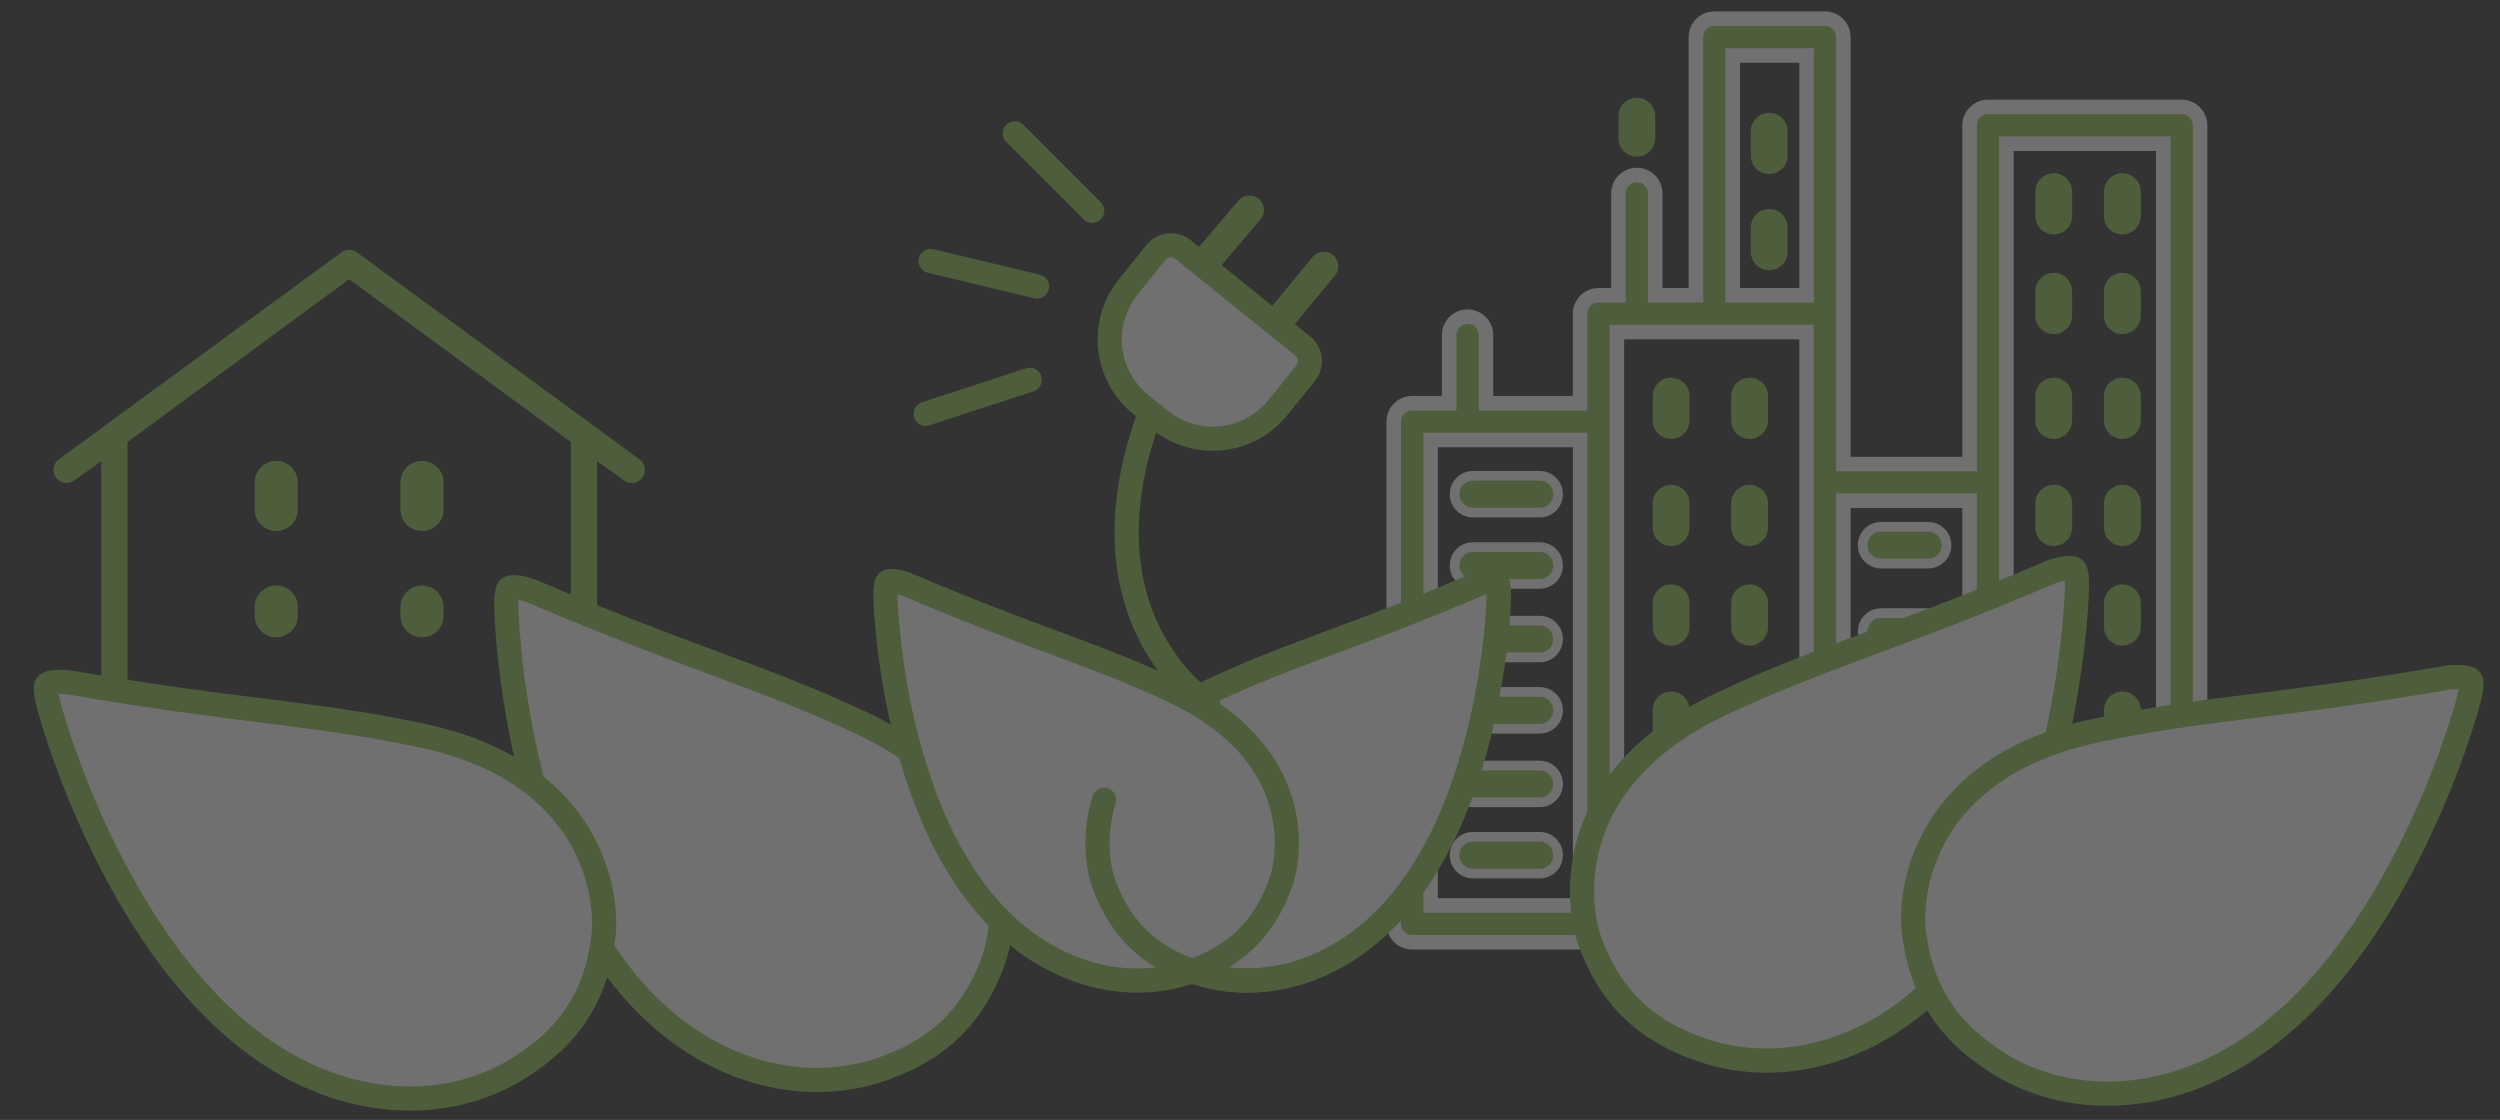 <?xml version="1.0" encoding="utf-8"?>
<!-- Generator: Adobe Illustrator 16.0.0, SVG Export Plug-In . SVG Version: 6.00 Build 0)  -->
<!DOCTYPE svg PUBLIC "-//W3C//DTD SVG 1.1//EN" "http://www.w3.org/Graphics/SVG/1.1/DTD/svg11.dtd">
<svg version="1.1" id="Layer_1" xmlns="http://www.w3.org/2000/svg" xmlns:xlink="http://www.w3.org/1999/xlink" x="0px" y="0px"
	 width="461.333px" height="206.667px" viewBox="0 0 461.333 206.667" enable-background="new 0 0 461.333 206.667"
	 xml:space="preserve">
<rect x="0" y="0" width="461.333" height="206.667" fill="#333333" stroke="none"/>
<g opacity="0.3">
	<g>
		<path fill="#8DC254" d="M117.98,84.747L65.861,46.574c-0.853-0.625-2.012-0.625-2.863,0L10.879,84.747
			c-1.086,0.777-1.333,2.291-0.554,3.375c0.472,0.659,1.214,1.008,1.967,1.008c0.487,0,0.98-0.146,1.409-0.453l4.982-3.577V157.7
			c0,1.335,1.082,2.418,2.419,2.418h86.654c1.337,0,2.42-1.083,2.42-2.418V85.099l4.981,3.577c0.426,0.308,0.92,0.453,1.408,0.453
			c0.754,0,1.496-0.349,1.969-1.008C119.312,87.038,119.065,85.524,117.98,84.747L117.98,84.747z M105.338,155.28H23.521v-73.69
			c0.023-0.023,0.05-0.047,0.072-0.072L64.43,51.526l40.835,29.991c0.023,0.025,0.049,0.049,0.073,0.072V155.28z M105.338,155.28"/>
		<g>
			<g>
				<path fill="#8DC254" d="M46.996,89.048V94c0,2.199,1.783,3.983,3.984,3.983s3.984-1.784,3.984-3.983v-4.951
					c0-2.2-1.783-3.985-3.984-3.985S46.996,86.848,46.996,89.048L46.996,89.048z M46.996,89.048"/>
				<path fill="#8DC254" d="M50.98,108.048c-2.201,0-3.984,1.783-3.984,3.983v1.593c0,2.204,1.783,3.985,3.984,3.985
					s3.984-1.781,3.984-3.985v-1.593C54.965,109.832,53.182,108.048,50.98,108.048L50.98,108.048z M50.98,108.048"/>
			</g>
			<g>
				<path fill="#8DC254" d="M73.893,89.048V94c0,2.199,1.785,3.983,3.985,3.983c2.201,0,3.985-1.784,3.985-3.983v-4.951
					c0-2.2-1.784-3.985-3.985-3.985C75.678,85.063,73.893,86.848,73.893,89.048L73.893,89.048z M73.893,89.048"/>
				<path fill="#8DC254" d="M77.878,108.048c-2.2,0-3.985,1.783-3.985,3.983v1.593c0,2.204,1.785,3.985,3.985,3.985
					c2.201,0,3.985-1.781,3.985-3.985v-1.593C81.863,109.832,80.079,108.048,77.878,108.048L77.878,108.048z M77.878,108.048"/>
			</g>
		</g>
	</g>
	<g>
		<path fill="#8DC254" stroke="#FFFFFF" stroke-width="2.678" stroke-miterlimit="10" d="M402.59,19.734h-35.738
			c-1.877,0-3.397,1.521-3.397,3.395v62.499h-23.293V6.837c0-1.875-1.521-3.396-3.396-3.396h-20.424
			c-1.874,0-3.393,1.52-3.393,3.396v47.654h-7.504V35.695c0-1.874-1.521-3.395-3.395-3.395c-1.875,0-3.396,1.521-3.396,3.395v18.796
			h-3.671c-1.878,0-3.396,1.52-3.396,3.395v16.517H274.21V61.838c0-1.875-1.522-3.396-3.396-3.396c-1.874,0-3.396,1.522-3.396,3.396
			v12.566h-6.831c-1.876,0-3.396,1.52-3.396,3.394v92.686c0,1.873,1.52,3.393,3.396,3.393H402.59c1.873,0,3.395-1.52,3.395-3.393
			V23.128C405.984,21.254,404.463,19.734,402.59,19.734L402.59,19.734z M291.588,167.088h-27.605V81.194h27.605V167.088z
			 M333.371,167.088h-34.994V61.28h34.994V167.088z M333.371,54.491h-13.633V10.232h13.633V54.491z M363.451,167.088h-23.29V92.417
			h23.29V167.088z M399.195,167.088h-28.948V26.523h28.948V167.088z M399.195,167.088"/>
		<path fill="#8DC254" d="M308.378,69.697c-1.876,0-3.396,1.521-3.396,3.396V77.6c0,1.875,1.52,3.396,3.396,3.396
			c1.875,0,3.396-1.52,3.396-3.396v-4.507C311.773,71.217,310.253,69.697,308.378,69.697L308.378,69.697z M308.378,69.697"/>
		<path fill="#8DC254" d="M322.86,69.697c-1.876,0-3.396,1.521-3.396,3.396V77.6c0,1.875,1.52,3.396,3.396,3.396
			c1.873,0,3.394-1.52,3.394-3.396v-4.507C326.254,71.217,324.733,69.697,322.86,69.697L322.86,69.697z M322.86,69.697"/>
		<path fill="#8DC254" d="M326.48,38.561c-1.876,0-3.396,1.519-3.396,3.395v4.508c0,1.876,1.521,3.395,3.396,3.395
			c1.875,0,3.393-1.519,3.393-3.395v-4.508C329.873,40.08,328.355,38.561,326.48,38.561L326.48,38.561z M326.48,38.561"/>
		<path fill="#8DC254" d="M326.48,20.82c-1.876,0-3.396,1.52-3.396,3.396v4.507c0,1.875,1.521,3.395,3.396,3.395
			c1.875,0,3.393-1.52,3.393-3.395v-4.507C329.873,22.34,328.355,20.82,326.48,20.82L326.48,20.82z M326.48,20.82"/>
		<path fill="#8DC254" d="M308.378,89.463c-1.876,0-3.396,1.52-3.396,3.395v4.509c0,1.876,1.52,3.395,3.396,3.395
			c1.875,0,3.396-1.519,3.396-3.395v-4.509C311.773,90.983,310.253,89.463,308.378,89.463L308.378,89.463z M308.378,89.463"/>
		<path fill="#8DC254" d="M322.86,89.463c-1.876,0-3.396,1.52-3.396,3.395v4.509c0,1.876,1.52,3.395,3.396,3.395
			c1.873,0,3.394-1.519,3.394-3.395v-4.509C326.254,90.983,324.733,89.463,322.86,89.463L322.86,89.463z M322.86,89.463"/>
		<path fill="#8DC254" d="M308.378,107.842c-1.876,0-3.396,1.521-3.396,3.396v4.506c0,1.878,1.52,3.398,3.396,3.398
			c1.875,0,3.396-1.521,3.396-3.398v-4.506C311.773,109.364,310.253,107.842,308.378,107.842L308.378,107.842z M308.378,107.842"/>
		<path fill="#8DC254" d="M322.86,107.842c-1.876,0-3.396,1.521-3.396,3.396v4.506c0,1.878,1.52,3.398,3.396,3.398
			c1.873,0,3.394-1.521,3.394-3.398v-4.506C326.254,109.364,324.733,107.842,322.86,107.842L322.86,107.842z M322.86,107.842"/>
		<path fill="#8DC254" d="M308.378,127.609c-1.876,0-3.396,1.52-3.396,3.395v4.509c0,1.875,1.52,3.396,3.396,3.396
			c1.875,0,3.396-1.521,3.396-3.396v-4.509C311.773,129.128,310.253,127.609,308.378,127.609L308.378,127.609z M308.378,127.609"/>
		<path fill="#8DC254" d="M322.86,127.609c-1.876,0-3.396,1.52-3.396,3.395v4.509c0,1.875,1.52,3.396,3.396,3.396
			c1.873,0,3.394-1.521,3.394-3.396v-4.509C326.254,129.128,324.733,127.609,322.86,127.609L322.86,127.609z M322.86,127.609"/>
		<path fill="#8DC254" d="M308.378,147.375c-1.876,0-3.396,1.518-3.396,3.395v4.509c0,1.875,1.52,3.393,3.396,3.393
			c1.875,0,3.396-1.518,3.396-3.393v-4.509C311.773,148.893,310.253,147.375,308.378,147.375L308.378,147.375z M308.378,147.375"/>
		<path fill="#8DC254" d="M322.86,147.375c-1.876,0-3.396,1.518-3.396,3.395v4.509c0,1.875,1.52,3.393,3.396,3.393
			c1.873,0,3.394-1.518,3.394-3.393v-4.509C326.254,148.893,324.733,147.375,322.86,147.375L322.86,147.375z M322.86,147.375"/>
		<path fill="#8DC254" d="M378.979,69.697c-1.877,0-3.396,1.521-3.396,3.396V77.6c0,1.875,1.519,3.396,3.396,3.396
			c1.873,0,3.395-1.52,3.395-3.396v-4.507C382.373,71.217,380.852,69.697,378.979,69.697L378.979,69.697z M378.979,69.697"/>
		<path fill="#8DC254" d="M391.65,69.697c-1.877,0-3.396,1.521-3.396,3.396V77.6c0,1.875,1.52,3.396,3.396,3.396
			c1.875,0,3.396-1.52,3.396-3.396v-4.507C395.046,71.217,393.525,69.697,391.65,69.697L391.65,69.697z M391.65,69.697"/>
		<path fill="#8DC254" d="M378.979,89.463c-1.877,0-3.396,1.52-3.396,3.395v4.509c0,1.876,1.519,3.395,3.396,3.395
			c1.873,0,3.395-1.519,3.395-3.395v-4.509C382.373,90.983,380.852,89.463,378.979,89.463L378.979,89.463z M378.979,89.463"/>
		<path fill="#8DC254" d="M391.65,89.463c-1.877,0-3.396,1.52-3.396,3.395v4.509c0,1.876,1.52,3.395,3.396,3.395
			c1.875,0,3.396-1.519,3.396-3.395v-4.509C395.046,90.983,393.525,89.463,391.65,89.463L391.65,89.463z M391.65,89.463"/>
		<path fill="#8DC254" d="M378.979,107.842c-1.877,0-3.396,1.521-3.396,3.396v4.506c0,1.878,1.519,3.398,3.396,3.398
			c1.873,0,3.395-1.521,3.395-3.398v-4.506C382.373,109.364,380.852,107.842,378.979,107.842L378.979,107.842z M378.979,107.842"/>
		<path fill="#8DC254" d="M391.65,107.842c-1.877,0-3.396,1.521-3.396,3.396v4.506c0,1.878,1.52,3.398,3.396,3.398
			c1.875,0,3.396-1.521,3.396-3.398v-4.506C395.046,109.364,393.525,107.842,391.65,107.842L391.65,107.842z M391.65,107.842"/>
		<path fill="#8DC254" d="M378.979,31.966c-1.877,0-3.396,1.519-3.396,3.396v4.507c0,1.876,1.519,3.396,3.396,3.396
			c1.873,0,3.395-1.52,3.395-3.396v-4.507C382.373,33.485,380.852,31.966,378.979,31.966L378.979,31.966z M378.979,31.966"/>
		<path fill="#8DC254" d="M391.65,31.966c-1.877,0-3.396,1.519-3.396,3.396v4.507c0,1.876,1.52,3.396,3.396,3.396
			c1.875,0,3.396-1.52,3.396-3.396v-4.507C395.046,33.485,393.525,31.966,391.65,31.966L391.65,31.966z M391.65,31.966"/>
		<path fill="#8DC254" d="M378.979,50.345c-1.877,0-3.396,1.519-3.396,3.395v4.508c0,1.875,1.519,3.395,3.396,3.395
			c1.873,0,3.395-1.52,3.395-3.395V53.74C382.373,51.864,380.852,50.345,378.979,50.345L378.979,50.345z M378.979,50.345"/>
		<path fill="#8DC254" d="M391.65,50.345c-1.877,0-3.396,1.519-3.396,3.395v4.508c0,1.875,1.52,3.395,3.396,3.395
			c1.875,0,3.396-1.52,3.396-3.395V53.74C395.046,51.864,393.525,50.345,391.65,50.345L391.65,50.345z M391.65,50.345"/>
		<path fill="#8DC254" d="M378.979,127.609c-1.877,0-3.396,1.52-3.396,3.395v4.509c0,1.875,1.519,3.396,3.396,3.396
			c1.873,0,3.395-1.521,3.395-3.396v-4.509C382.373,129.128,380.852,127.609,378.979,127.609L378.979,127.609z M378.979,127.609"/>
		<path fill="#8DC254" d="M391.65,127.609c-1.877,0-3.396,1.52-3.396,3.395v4.509c0,1.875,1.52,3.396,3.396,3.396
			c1.875,0,3.396-1.521,3.396-3.396v-4.509C395.046,129.128,393.525,127.609,391.65,127.609L391.65,127.609z M391.65,127.609"/>
		<path fill="#8DC254" d="M378.979,147.375c-1.877,0-3.396,1.518-3.396,3.395v4.509c0,1.875,1.519,3.393,3.396,3.393
			c1.873,0,3.395-1.518,3.395-3.393v-4.509C382.373,148.893,380.852,147.375,378.979,147.375L378.979,147.375z M378.979,147.375"/>
		<path fill="#8DC254" d="M391.65,147.375c-1.877,0-3.396,1.518-3.396,3.395v4.509c0,1.875,1.52,3.393,3.396,3.393
			c1.875,0,3.396-1.518,3.396-3.393v-4.509C395.046,148.893,393.525,147.375,391.65,147.375L391.65,147.375z M391.65,147.375"/>
		<g>
			<path fill="#8DC254" stroke="#FFFFFF" stroke-width="1.785" stroke-miterlimit="10" d="M284.121,87.799h-12.309
				c-1.877,0-3.396,1.52-3.396,3.396c0,1.875,1.52,3.396,3.396,3.396h12.309c1.873,0,3.395-1.521,3.395-3.396
				C287.516,89.319,285.994,87.799,284.121,87.799L284.121,87.799z M284.121,87.799"/>
			<path fill="#8DC254" stroke="#FFFFFF" stroke-width="1.785" stroke-miterlimit="10" d="M284.121,100.954h-12.309
				c-1.877,0-3.396,1.521-3.396,3.395c0,1.876,1.52,3.396,3.396,3.396h12.309c1.873,0,3.395-1.52,3.395-3.396
				C287.516,102.474,285.994,100.954,284.121,100.954L284.121,100.954z M284.121,100.954"/>
			<path fill="#8DC254" stroke="#FFFFFF" stroke-width="1.785" stroke-miterlimit="10" d="M284.121,114.532h-12.309
				c-1.877,0-3.396,1.521-3.396,3.395c0,1.875,1.52,3.396,3.396,3.396h12.309c1.873,0,3.395-1.521,3.395-3.396
				C287.516,116.052,285.994,114.532,284.121,114.532L284.121,114.532z M284.121,114.532"/>
			<path fill="#8DC254" stroke="#FFFFFF" stroke-width="1.785" stroke-miterlimit="10" d="M284.121,127.685h-12.309
				c-1.877,0-3.396,1.521-3.396,3.397c0,1.873,1.52,3.395,3.396,3.395h12.309c1.873,0,3.395-1.521,3.395-3.395
				C287.516,129.206,285.994,127.685,284.121,127.685L284.121,127.685z M284.121,127.685"/>
			<path fill="#8DC254" stroke="#FFFFFF" stroke-width="1.785" stroke-miterlimit="10" d="M284.121,141.267h-12.309
				c-1.877,0-3.396,1.517-3.396,3.393c0,1.875,1.52,3.395,3.396,3.395h12.309c1.873,0,3.395-1.52,3.395-3.395
				C287.516,142.784,285.994,141.267,284.121,141.267L284.121,141.267z M284.121,141.267"/>
			<path fill="#8DC254" stroke="#FFFFFF" stroke-width="1.785" stroke-miterlimit="10" d="M284.121,154.418h-12.309
				c-1.877,0-3.396,1.518-3.396,3.396c0,1.874,1.52,3.393,3.396,3.393h12.309c1.873,0,3.395-1.519,3.395-3.393
				C287.516,155.936,285.994,154.418,284.121,154.418L284.121,154.418z M284.121,154.418"/>
			<path fill="#8DC254" stroke="#FFFFFF" stroke-width="1.785" stroke-miterlimit="10" d="M355.806,97.212h-8.688
				c-1.875,0-3.394,1.521-3.394,3.396c0,1.874,1.519,3.395,3.394,3.395h8.688c1.876,0,3.396-1.521,3.396-3.395
				C359.201,98.733,357.682,97.212,355.806,97.212L355.806,97.212z M355.806,97.212"/>
			<path fill="#8DC254" stroke="#FFFFFF" stroke-width="1.785" stroke-miterlimit="10" d="M355.806,113.143h-8.688
				c-1.875,0-3.394,1.52-3.394,3.396c0,1.875,1.519,3.396,3.394,3.396h8.688c1.876,0,3.396-1.521,3.396-3.396
				C359.201,114.665,357.682,113.143,355.806,113.143L355.806,113.143z M355.806,113.143"/>
			<path fill="#8DC254" stroke="#FFFFFF" stroke-width="1.785" stroke-miterlimit="10" d="M355.806,129.436h-8.688
				c-1.875,0-3.394,1.522-3.394,3.395c0,1.876,1.519,3.396,3.394,3.396h8.688c1.876,0,3.396-1.52,3.396-3.396
				C359.201,130.958,357.682,129.436,355.806,129.436L355.806,129.436z M355.806,129.436"/>
			<path fill="#8DC254" stroke="#FFFFFF" stroke-width="1.785" stroke-miterlimit="10" d="M355.806,146.091h-8.688
				c-1.875,0-3.394,1.52-3.394,3.396c0,1.874,1.519,3.394,3.394,3.394h8.688c1.876,0,3.396-1.52,3.396-3.394
				C359.201,147.611,357.682,146.091,355.806,146.091L355.806,146.091z M355.806,146.091"/>
		</g>
		<path fill="#8DC254" d="M302.051,18.041c-1.876,0-3.396,1.521-3.396,3.396v4.073c0,1.875,1.521,3.396,3.396,3.396
			c1.873,0,3.395-1.521,3.395-3.396v-4.073C305.445,19.561,303.924,18.041,302.051,18.041L302.051,18.041z M302.051,18.041"/>
	</g>
	<g>
		<path fill="#FFFFFF" stroke="#8DC254" stroke-width="4.463" stroke-miterlimit="10" d="M183.348,177.157
			c2.429-6.751,5.274-29.816-24.347-43.713c-18.772-8.807-31.668-11.908-60.536-24.215c-1.208-0.516-3.849-1.224-4.534-0.675
			c-0.61,0.488-0.505,3.161-0.466,4.408c0.02,0.67,0.558,16.644,5.722,34.785c3.074,10.799,7.163,20.117,12.153,27.701
			c6.45,9.804,14.427,16.74,23.711,20.62c9.637,4.028,19.966,4.286,29.083,0.722C170.574,194.275,178.792,189.83,183.348,177.157z"
			/>
	</g>
	<g>
		<path fill="#FFFFFF" stroke="#8DC254" stroke-width="4.463" stroke-miterlimit="10" d="M312.564,193.22
			c9.117,3.564,19.446,3.308,29.083-0.722c9.284-3.88,17.261-10.816,23.711-20.62c4.99-7.583,9.079-16.902,12.153-27.7
			c5.164-18.143,5.702-34.116,5.722-34.786c0.039-1.247,0.145-3.92-0.467-4.408c-0.685-0.548-3.325,0.159-4.534,0.676
			c-28.867,12.306-41.763,15.408-60.535,24.214c-29.621,13.897-26.775,36.962-24.348,43.714
			C297.906,186.259,306.123,190.706,312.564,193.22z"/>
	</g>
	<g>
		<path fill="#FFFFFF" stroke="#8DC254" stroke-width="4.463" stroke-miterlimit="10" d="M367.359,195.283
			c8.059,5.557,18.172,7.674,28.476,5.962c9.925-1.65,19.279-6.575,27.804-14.642c6.596-6.238,12.711-14.371,18.177-24.178
			c9.185-16.477,13.368-31.902,13.54-32.55c0.324-1.205,1.039-3.782,0.557-4.396c-0.541-0.691-3.273-0.608-4.567-0.382
			c-30.92,5.363-44.184,5.428-64.474,9.699c-32.019,6.741-34.532,29.844-33.716,36.973
			C354.686,185.148,361.666,191.357,367.359,195.283z"/>
	</g>
	<g>
		<g>
			<g>
				<g>
					<path fill="#FFFFFF" stroke="#8DC254" stroke-width="4.463" stroke-miterlimit="10" d="M203.751,147.592
						c-2.118,6.709-1.058,12.687-0.08,15.405c3.694,10.274,10.358,13.881,15.581,15.92c7.393,2.889,15.768,2.681,23.581-0.585
						c7.527-3.146,13.996-8.771,19.227-16.721c4.047-6.148,7.36-13.706,9.854-22.461c4.188-14.71,4.624-27.663,4.64-28.206
						c0.031-1.012,0.116-3.179-0.378-3.574c-0.557-0.444-2.697,0.129-3.677,0.547c-23.407,9.979-33.863,12.493-49.087,19.635
						c-0.691,0.324-1.361,0.655-2.01,0.992"/>
				</g>
				<g>
					<path fill="#FFFFFF" stroke="#8DC254" stroke-width="4.463" stroke-miterlimit="10" d="M236.31,162.998
						c1.968-5.475,4.276-24.178-19.743-35.445c-15.221-7.142-25.678-9.655-49.085-19.635c-0.979-0.418-3.121-0.991-3.677-0.547
						c-0.496,0.396-0.41,2.562-0.378,3.574c0.016,0.543,0.452,13.496,4.64,28.206c2.492,8.755,5.809,16.312,9.854,22.461
						c5.232,7.949,11.699,13.574,19.227,16.721c7.814,3.266,16.19,3.474,23.582,0.585
						C225.951,176.878,232.615,173.272,236.31,162.998z"/>
				</g>
				<g>
					<path fill="none" stroke="#8DC254" stroke-width="4.463" stroke-linecap="round" stroke-miterlimit="10" d="M203.751,147.592
						c-2.118,6.709-1.058,12.687-0.08,15.405c3.694,10.274,10.358,13.881,15.581,15.92c7.393,2.889,15.768,2.681,23.581-0.585
						c7.527-3.146,13.996-8.771,19.227-16.721c4.047-6.148,7.36-13.706,9.854-22.461c4.188-14.71,4.624-27.663,4.64-28.206
						c0.031-1.012,0.116-3.179-0.378-3.574c-0.557-0.444-2.697,0.129-3.677,0.547c-23.407,9.979-33.863,12.493-49.087,19.635
						c-0.691,0.324-1.361,0.655-2.01,0.992"/>
				</g>
			</g>
			<g>
				<path fill="none" stroke="#8DC254" stroke-width="4.463" stroke-linecap="round" stroke-miterlimit="10" d="M222.975,129.932
					c0,0-30.54-19.256-4.679-66.902"/>
				<path fill="#FFFFFF" stroke="#8DC254" stroke-width="4.463" stroke-linecap="round" stroke-miterlimit="10" d="M220.002,47.416
					l-1.688-1.36c-0.766-0.617-1.707-0.865-2.612-0.768c-0.908,0.097-1.776,0.54-2.392,1.305l-5.091,6.312
					c-2.597,3.222-3.782,7.259-3.341,11.373c0.441,4.113,2.457,7.807,5.678,10.405l3.511,2.83c3.222,2.596,7.259,3.784,11.372,3.342
					s7.809-2.458,10.402-5.678l5.092-6.313c0.592-0.734,0.869-1.674,0.769-2.614c-0.102-0.938-0.57-1.797-1.305-2.391l-1.688-1.361
					L220.002,47.416z"/>
			</g>
		</g>
		
			<line fill="#FFFFFF" stroke="#8DC254" stroke-width="5.355" stroke-linecap="round" stroke-miterlimit="10" x1="223.032" y1="47.616" x2="230.572" y2="38.737"/>
		
			<line fill="#FFFFFF" stroke="#8DC254" stroke-width="5.355" stroke-linecap="round" stroke-miterlimit="10" x1="236.865" y1="58.122" x2="244.272" y2="49.133"/>
	</g>
	<g>
		<path fill="#FFFFFF" stroke="#8DC254" stroke-width="4.463" stroke-miterlimit="10" d="M111.366,172.662
			c0.817-7.129-1.696-30.231-33.716-36.973c-20.29-4.271-33.554-4.336-64.474-9.699c-1.293-0.227-4.026-0.31-4.567,0.382
			c-0.482,0.614,0.233,3.191,0.557,4.396c0.172,0.647,4.355,16.073,13.54,32.55c5.467,9.807,11.582,17.939,18.177,24.178
			c8.524,8.066,17.879,12.99,27.805,14.642c10.303,1.712,20.416-0.405,28.475-5.962C102.855,192.25,109.836,186.041,111.366,172.662
			z"/>
	</g>
	
		<line fill="none" stroke="#8DC254" stroke-width="4.463" stroke-linecap="round" stroke-linejoin="round" stroke-miterlimit="10" x1="187.271" y1="24.616" x2="201.552" y2="38.896"/>
	
		<line fill="none" stroke="#8DC254" stroke-width="4.463" stroke-linecap="round" stroke-linejoin="round" stroke-miterlimit="10" x1="171.738" y1="48.164" x2="191.379" y2="52.862"/>
	
		<line fill="none" stroke="#8DC254" stroke-width="4.463" stroke-linecap="round" stroke-linejoin="round" stroke-miterlimit="10" x1="170.819" y1="76.358" x2="190.016" y2="70.087"/>
</g>
</svg>
